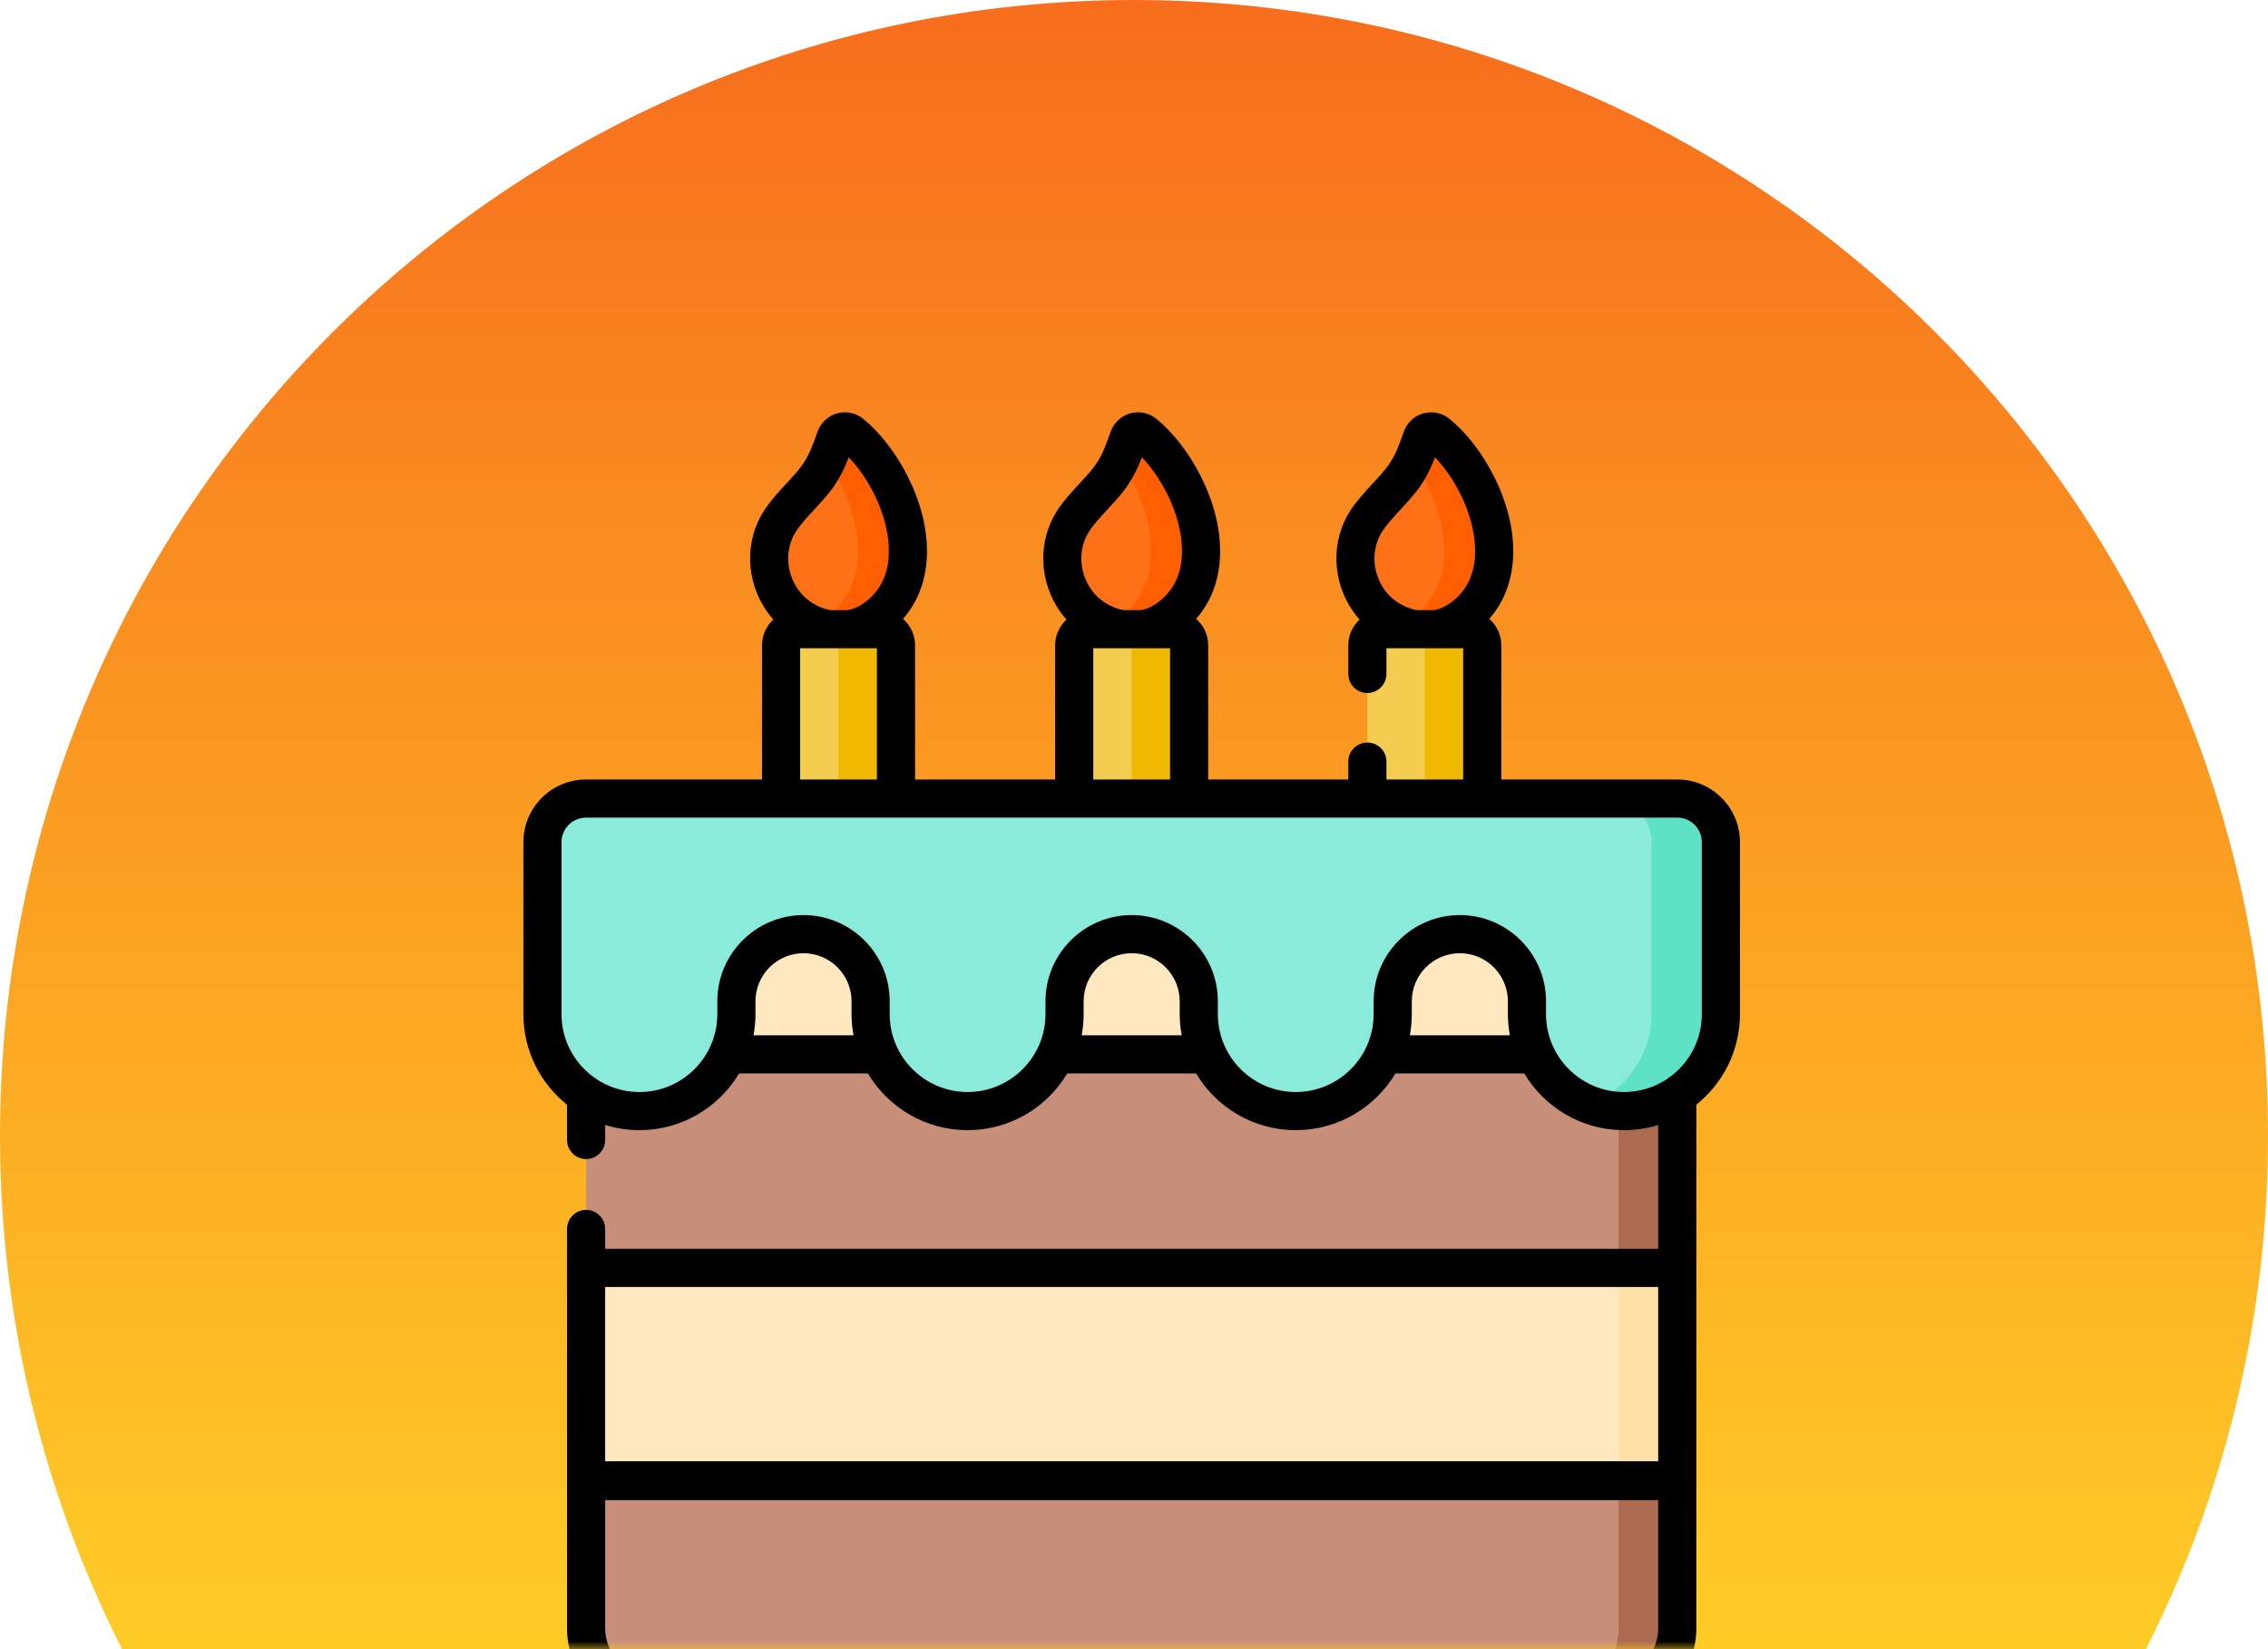 <?xml version="1.0" encoding="UTF-8"?>
<svg width="143px" height="104px" viewBox="0 0 143 104" version="1.1" xmlns="http://www.w3.org/2000/svg" xmlns:xlink="http://www.w3.org/1999/xlink">
    <!-- Generator: Sketch 55.2 (78181) - https://sketchapp.com -->
    <title>img_cake_orange</title>
    <desc>Created with Sketch.</desc>
    <defs>
        <linearGradient x1="50%" y1="3.061617e-15%" x2="50%" y2="100%" id="linearGradient-1">
            <stop stop-color="#F76D1D" offset="0%"></stop>
            <stop stop-color="#FFCC27" offset="100%"></stop>
        </linearGradient>
        <path d="M7.698,104 C2.775,94.278 0,83.28 0,71.633 C0,32.071 32.012,0 71.5,0 C110.988,0 143,32.071 143,71.633 C143,83.28 140.225,94.278 135.302,104 L7.698,104 Z" id="path-2"></path>
    </defs>
    <g id="Page-1" stroke="none" stroke-width="1" fill="none" fill-rule="evenodd">
        <g id="Gender-Prompt_Sucess" transform="translate(-116, -109)">
            <g id="img_cake_orange" transform="translate(116, 109)">
                <mask id="mask-3" fill="white">
                    <use xlink:href="#path-2"></use>
                </mask>
                <use id="Combined-Shape" fill="url(#linearGradient-1)" xlink:href="#path-2"></use>
                <g id="1718051" mask="url(#mask-3)">
                    <g transform="translate(33, 26)">
                        <g id="Group" stroke-width="1" fill="none" fill-rule="evenodd" transform="translate(15.375, 1.121)">
                            <path d="M5.128,12.568 C5.642,12.492 6.143,12.312 6.599,12.018 C10.861,9.262 8.369,2.705 5.288,0.219 C4.953,-0.051 4.45,0.092 4.306,0.498 C3.958,1.483 3.657,2.313 3.019,3.126 C2.327,4.01 1.393,4.83 0.805,5.739 C-0.186,7.268 -0.073,9.287 0.972,10.759 C1.918,12.095 3.587,12.795 5.128,12.568 Z" id="Path" fill="#FF7117" fill-rule="nonzero"></path>
                            <path d="M23.609,12.568 C24.125,12.492 24.626,12.312 25.081,12.018 C29.343,9.262 26.852,2.705 23.77,0.219 C23.435,-0.051 22.932,0.092 22.788,0.498 C22.439,1.483 22.139,2.313 21.501,3.126 C20.809,4.01 19.875,4.83 19.286,5.739 C18.297,7.268 18.41,9.287 19.453,10.759 C20.401,12.095 22.068,12.795 23.609,12.568 Z" id="Path" fill="#FF7117" fill-rule="nonzero"></path>
                            <path d="M42.092,12.568 C42.607,12.492 43.108,12.312 43.564,12.018 C47.825,9.262 45.334,2.705 42.252,0.219 C41.917,-0.051 41.414,0.092 41.271,0.498 C40.922,1.483 40.622,2.313 39.983,3.126 C39.291,4.01 38.357,4.83 37.769,5.739 C36.779,7.268 36.892,9.287 37.936,10.759 C38.883,12.095 40.551,12.795 42.092,12.568 Z" id="Path" fill="#FF7117" fill-rule="nonzero"></path>
                        </g>
                        <path d="M21.974,13.139 C21.518,13.434 21.019,13.613 20.503,13.689 C19.771,13.796 19.011,13.695 18.314,13.418 C18.492,13.339 18.665,13.248 18.831,13.139 C22.316,10.886 21.29,6.098 19.114,3.065 C19.327,2.613 19.497,2.136 19.682,1.618 C19.824,1.213 20.327,1.07 20.663,1.34 C23.746,3.826 26.237,10.383 21.974,13.139 Z" id="Path" fill="#FF5F00" fill-rule="nonzero"></path>
                        <path d="M40.457,13.139 C40.002,13.434 39.5,13.613 38.985,13.689 C38.254,13.796 37.494,13.695 36.797,13.418 C36.975,13.339 37.147,13.248 37.315,13.139 C40.798,10.886 39.772,6.098 37.597,3.065 C37.81,2.613 37.98,2.136 38.164,1.618 C38.307,1.213 38.81,1.07 39.145,1.34 C42.227,3.826 44.718,10.383 40.457,13.139 Z" id="Path" fill="#FF5F00" fill-rule="nonzero"></path>
                        <path d="M58.939,13.139 C58.483,13.434 57.982,13.613 57.466,13.689 C56.735,13.796 55.976,13.695 55.28,13.416 C55.457,13.339 55.631,13.246 55.797,13.139 C59.279,10.886 58.253,6.098 56.078,3.065 C56.292,2.613 56.463,2.136 56.645,1.618 C56.79,1.213 57.293,1.07 57.628,1.34 C60.709,3.826 63.2,10.383 58.939,13.139 L58.939,13.139 Z" id="Path" fill="#FF5F00" fill-rule="nonzero"></path>
                        <path d="M23.494,24.359 L16.248,24.359 L16.248,14.696 C16.248,14.133 16.704,13.677 17.267,13.677 L22.475,13.677 C23.037,13.677 23.494,14.133 23.494,14.696 L23.494,24.359 Z" id="Path" fill="#F3CC50" fill-rule="nonzero"></path>
                        <path d="M41.976,24.359 L34.731,24.359 L34.731,14.696 C34.731,14.133 35.187,13.677 35.749,13.677 L40.957,13.677 C41.52,13.677 41.976,14.133 41.976,14.696 L41.976,24.359 Z" id="Path" fill="#F3CC50" fill-rule="nonzero"></path>
                        <path d="M60.458,24.359 L53.213,24.359 L53.213,14.696 C53.213,14.133 53.669,13.677 54.232,13.677 L59.439,13.677 C60.002,13.677 60.458,14.133 60.458,14.696 L60.458,24.359 Z" id="Path" fill="#F3CC50" fill-rule="nonzero"></path>
                        <path d="M23.494,14.696 L23.494,24.359 L19.871,24.359 L19.871,14.696 C19.871,14.133 19.415,13.678 18.853,13.678 L22.474,13.678 C23.037,13.678 23.494,14.133 23.494,14.696 Z" id="Path" fill="#EEB900" fill-rule="nonzero"></path>
                        <path d="M41.977,14.696 L41.977,24.359 L38.354,24.359 L38.354,14.696 C38.354,14.133 37.896,13.678 37.335,13.678 L40.957,13.678 C41.52,13.678 41.977,14.133 41.977,14.696 Z" id="Path" fill="#EEB900" fill-rule="nonzero"></path>
                        <path d="M60.458,14.696 L60.458,24.359 L56.836,24.359 L56.836,14.696 C56.836,14.133 56.379,13.678 55.816,13.678 L59.44,13.678 C60.002,13.678 60.458,14.133 60.458,14.696 Z" id="Path" fill="#EEB900" fill-rule="nonzero"></path>
                        <polygon id="Path" fill="#FFE7BF" fill-rule="nonzero" points="3.953 53.956 72.753 53.956 72.753 67.4 3.953 67.4"></polygon>
                        <polygon id="Path" fill="#FFE7BF" fill-rule="nonzero" points="3.953 27.048 72.753 27.048 72.753 40.491 3.953 40.491"></polygon>
                        <path d="M68.653,80.798 L8.053,80.798 C5.789,80.798 3.953,78.962 3.953,76.698 L3.953,67.354 L72.753,67.354 L72.753,76.698 C72.753,78.962 70.918,80.798 68.653,80.798 Z" id="Path" fill="#C78E7A" fill-rule="nonzero"></path>
                        <polygon id="Path" fill="#C78E7A" fill-rule="nonzero" points="3.953 40.491 72.753 40.491 72.753 53.935 3.953 53.935"></polygon>
                        <polygon id="Path" fill="#FFE1A8" fill-rule="nonzero" points="69.054 53.955 72.753 53.955 72.753 67.399 69.054 67.399"></polygon>
                        <polygon id="Path" fill="#FFE1A8" fill-rule="nonzero" points="69.054 27.048 72.753 27.048 72.753 40.492 69.054 40.492"></polygon>
                        <path d="M72.753,67.354 L72.753,76.697 C72.753,78.963 70.918,80.798 68.653,80.798 L64.953,80.798 C67.218,80.798 69.054,78.963 69.054,76.697 L69.054,67.354 L72.753,67.354 Z" id="Path" fill="#AC6A51" fill-rule="nonzero"></path>
                        <polygon id="Path" fill="#AC6A51" fill-rule="nonzero" points="69.054 40.492 72.753 40.492 72.753 53.936 69.054 53.936"></polygon>
                        <path d="M1.202,27.107 L1.202,37.953 C1.202,41.33 3.94,44.067 7.317,44.067 C10.694,44.067 13.431,41.33 13.431,37.953 L13.431,37.141 C13.431,34.804 15.325,32.91 17.662,32.91 C19.999,32.91 21.893,34.804 21.893,37.141 L21.893,37.953 C21.893,41.33 24.631,44.067 28.007,44.067 C31.384,44.067 34.121,41.33 34.121,37.953 L34.121,37.141 C34.121,34.804 36.016,32.91 38.353,32.91 C40.69,32.91 42.585,34.804 42.585,37.141 L42.585,37.953 C42.585,41.33 45.322,44.067 48.699,44.067 C52.075,44.067 54.813,41.33 54.813,37.953 L54.813,37.141 C54.813,34.804 56.707,32.91 59.044,32.91 C61.381,32.91 63.275,34.804 63.275,37.141 L63.275,37.953 C63.275,41.33 66.013,44.067 69.39,44.067 C72.766,44.067 75.504,41.33 75.504,37.953 L75.504,27.107 C75.504,25.589 74.273,24.359 72.755,24.359 L3.951,24.359 C2.433,24.359 1.202,25.589 1.202,27.107 L1.202,27.107 Z" id="Path" fill="#8BEBDB" fill-rule="nonzero"></path>
                        <path d="M75.505,27.107 L75.505,37.953 C75.505,39.642 74.82,41.17 73.714,42.276 C72.606,43.382 71.079,44.067 69.39,44.067 C68.619,44.067 67.882,43.924 67.202,43.663 C68.011,43.355 68.738,42.877 69.339,42.276 C70.445,41.17 71.13,39.642 71.13,37.953 L71.13,27.107 C71.13,25.589 69.9,24.359 68.382,24.359 L72.755,24.359 C74.274,24.359 75.505,25.589 75.505,27.107 L75.505,27.107 Z" id="Path" fill="#5EE2C5" fill-rule="nonzero"></path>
                        <path d="M72.756,23.156 L61.661,23.156 L61.661,14.696 C61.661,14.03 61.365,13.434 60.899,13.026 C61.807,11.995 62.322,10.688 62.402,9.168 C62.582,5.727 60.465,2.085 58.382,0.404 C57.922,0.033 57.307,-0.092 56.738,0.069 C56.167,0.231 55.709,0.66 55.512,1.218 C55.159,2.218 54.916,2.863 54.412,3.506 C54.157,3.831 53.856,4.157 53.538,4.503 C53.046,5.035 52.537,5.585 52.135,6.207 C50.902,8.112 50.98,10.671 52.33,12.576 C52.452,12.749 52.585,12.913 52.725,13.069 C52.287,13.474 52.011,14.053 52.011,14.696 L52.011,16.499 C52.011,17.163 52.549,17.702 53.213,17.702 C53.878,17.702 54.416,17.163 54.416,16.499 L54.416,14.879 L59.256,14.879 L59.256,23.156 L54.416,23.156 L54.416,22.03 C54.416,21.365 53.878,20.827 53.213,20.827 C52.549,20.827 52.011,21.365 52.011,22.03 L52.011,23.156 L43.178,23.156 L43.178,14.696 C43.178,14.03 42.882,13.434 42.418,13.026 C43.325,11.995 43.84,10.688 43.919,9.168 C44.1,5.727 41.983,2.085 39.9,0.404 C39.44,0.033 38.825,-0.092 38.255,0.069 C37.686,0.23 37.228,0.66 37.03,1.218 C36.676,2.218 36.434,2.863 35.93,3.506 C35.675,3.832 35.374,4.158 35.055,4.503 C34.563,5.035 34.054,5.585 33.652,6.207 C32.42,8.112 32.498,10.671 33.847,12.576 C33.971,12.749 34.102,12.913 34.242,13.069 C33.805,13.475 33.528,14.053 33.528,14.696 L33.528,23.156 L24.696,23.156 L24.696,14.696 C24.696,14.031 24.401,13.434 23.936,13.026 C24.844,11.996 25.357,10.688 25.437,9.168 C25.617,5.727 23.501,2.085 21.418,0.404 C20.957,0.033 20.343,-0.092 19.773,0.069 C19.203,0.23 18.745,0.66 18.548,1.218 C18.242,2.083 17.978,2.83 17.448,3.506 C17.192,3.832 16.891,4.157 16.573,4.503 C16.081,5.035 15.572,5.585 15.17,6.207 C13.937,8.112 14.016,10.671 15.366,12.575 C15.488,12.749 15.62,12.913 15.76,13.069 C15.322,13.475 15.047,14.053 15.047,14.696 L15.047,23.156 L3.951,23.156 C1.772,23.156 0,24.929 0,27.107 L0,37.953 C0,40.262 1.075,42.322 2.751,43.664 L2.751,45.89 C2.751,46.554 3.289,47.092 3.953,47.092 C4.617,47.092 5.156,46.554 5.156,45.89 L5.156,44.944 C5.839,45.155 6.565,45.27 7.317,45.27 C9.985,45.27 12.323,43.833 13.601,41.694 L21.723,41.694 C23.001,43.833 25.34,45.27 28.007,45.27 C30.676,45.27 33.014,43.833 34.292,41.694 L42.414,41.694 C43.692,43.833 46.031,45.27 48.699,45.27 C51.366,45.27 53.705,43.833 54.983,41.694 L63.105,41.694 C64.383,43.833 66.721,45.27 69.39,45.27 C70.142,45.27 70.867,45.155 71.55,44.944 L71.55,52.753 L5.156,52.753 L5.156,51.501 C5.156,50.836 4.618,50.298 3.953,50.298 C3.289,50.298 2.751,50.836 2.751,51.501 L2.751,53.936 C2.751,53.939 2.751,53.942 2.751,53.946 C2.751,53.949 2.751,67.354 2.751,67.354 L2.751,76.698 C2.751,79.621 5.129,82 8.053,82 L68.653,82 C71.577,82 73.956,79.621 73.956,76.698 L73.956,43.664 C75.631,42.322 76.706,40.261 76.706,37.953 L76.706,27.107 C76.706,24.929 74.934,23.156 72.756,23.156 Z M58.286,12.129 C58.023,12.299 57.731,12.413 57.417,12.475 L56.317,12.475 C55.521,12.323 54.772,11.862 54.292,11.185 C53.505,10.075 53.45,8.6 54.153,7.514 C54.443,7.066 54.861,6.613 55.304,6.134 C55.641,5.769 55.99,5.392 56.305,4.989 C56.863,4.277 57.204,3.553 57.48,2.839 C58.89,4.315 60.117,6.81 60,9.041 C59.929,10.401 59.352,11.439 58.286,12.129 L58.286,12.129 Z M35.671,7.514 C35.961,7.066 36.379,6.613 36.821,6.134 C37.159,5.769 37.507,5.392 37.823,4.989 C38.381,4.277 38.722,3.553 38.998,2.839 C40.408,4.315 41.635,6.81 41.518,9.041 C41.447,10.401 40.87,11.439 39.804,12.129 C39.541,12.299 39.248,12.413 38.934,12.475 L37.834,12.475 C37.039,12.323 36.29,11.862 35.81,11.185 C35.024,10.075 34.968,8.6 35.671,7.514 Z M40.774,14.879 L40.774,23.156 L35.933,23.156 L35.933,14.879 L40.774,14.879 Z M17.189,7.514 C17.478,7.066 17.896,6.613 18.339,6.134 C18.676,5.769 19.025,5.392 19.34,4.989 C19.899,4.277 20.24,3.553 20.516,2.839 C21.926,4.315 23.153,6.81 23.036,9.041 C22.964,10.401 22.387,11.439 21.321,12.129 C21.059,12.299 20.766,12.413 20.452,12.475 L19.352,12.475 C18.556,12.323 17.807,11.862 17.328,11.185 C16.541,10.075 16.485,8.6 17.189,7.514 Z M22.291,14.879 L22.291,23.156 L17.451,23.156 L17.451,14.879 L22.291,14.879 Z M14.509,39.289 C14.589,38.855 14.633,38.409 14.633,37.953 L14.633,37.141 C14.633,35.471 15.992,34.112 17.662,34.112 C19.333,34.112 20.691,35.471 20.691,37.141 L20.691,37.953 C20.691,38.409 20.735,38.855 20.816,39.289 L14.509,39.289 Z M35.2,39.289 C35.28,38.855 35.324,38.409 35.324,37.953 L35.324,37.141 C35.324,35.471 36.683,34.112 38.354,34.112 C40.023,34.112 41.382,35.471 41.382,37.141 L41.382,37.953 C41.382,38.409 41.427,38.855 41.507,39.289 L35.2,39.289 Z M55.891,39.289 C55.971,38.855 56.015,38.409 56.015,37.953 L56.015,37.141 C56.015,35.471 57.374,34.112 59.044,34.112 C60.715,34.112 62.074,35.471 62.074,37.141 L62.074,37.953 C62.074,38.409 62.117,38.855 62.198,39.289 L55.891,39.289 Z M71.551,55.158 L71.551,66.151 L5.156,66.151 L5.156,55.158 L71.551,55.158 Z M68.653,79.595 L8.053,79.595 C6.456,79.595 5.156,78.295 5.156,76.698 L5.156,68.602 L71.551,68.602 L71.551,76.698 C71.551,78.295 70.251,79.595 68.653,79.595 Z M74.302,37.953 C74.302,40.662 72.098,42.865 69.39,42.865 C66.681,42.865 64.478,40.662 64.478,37.953 L64.478,37.141 C64.478,34.145 62.041,31.707 59.044,31.707 C56.048,31.707 53.61,34.145 53.61,37.141 L53.61,37.953 C53.61,40.662 51.407,42.865 48.699,42.865 C45.99,42.865 43.786,40.662 43.786,37.953 L43.786,37.141 C43.786,34.145 41.349,31.707 38.353,31.707 C35.356,31.707 32.919,34.145 32.919,37.141 L32.919,37.953 C32.919,40.662 30.716,42.865 28.007,42.865 C25.299,42.865 23.096,40.662 23.096,37.953 L23.096,37.141 C23.096,34.145 20.658,31.707 17.662,31.707 C14.666,31.707 12.228,34.145 12.228,37.141 L12.228,37.953 C12.228,40.662 10.024,42.865 7.316,42.865 C4.608,42.865 2.404,40.662 2.404,37.953 L2.404,27.107 C2.404,26.254 3.097,25.561 3.949,25.561 L72.755,25.561 C73.607,25.561 74.301,26.254 74.301,27.107 L74.301,37.953 L74.302,37.953 Z" id="Shape" fill="#000000" fill-rule="nonzero"></path>
                    </g>
                </g>
            </g>
        </g>
    </g>
</svg>